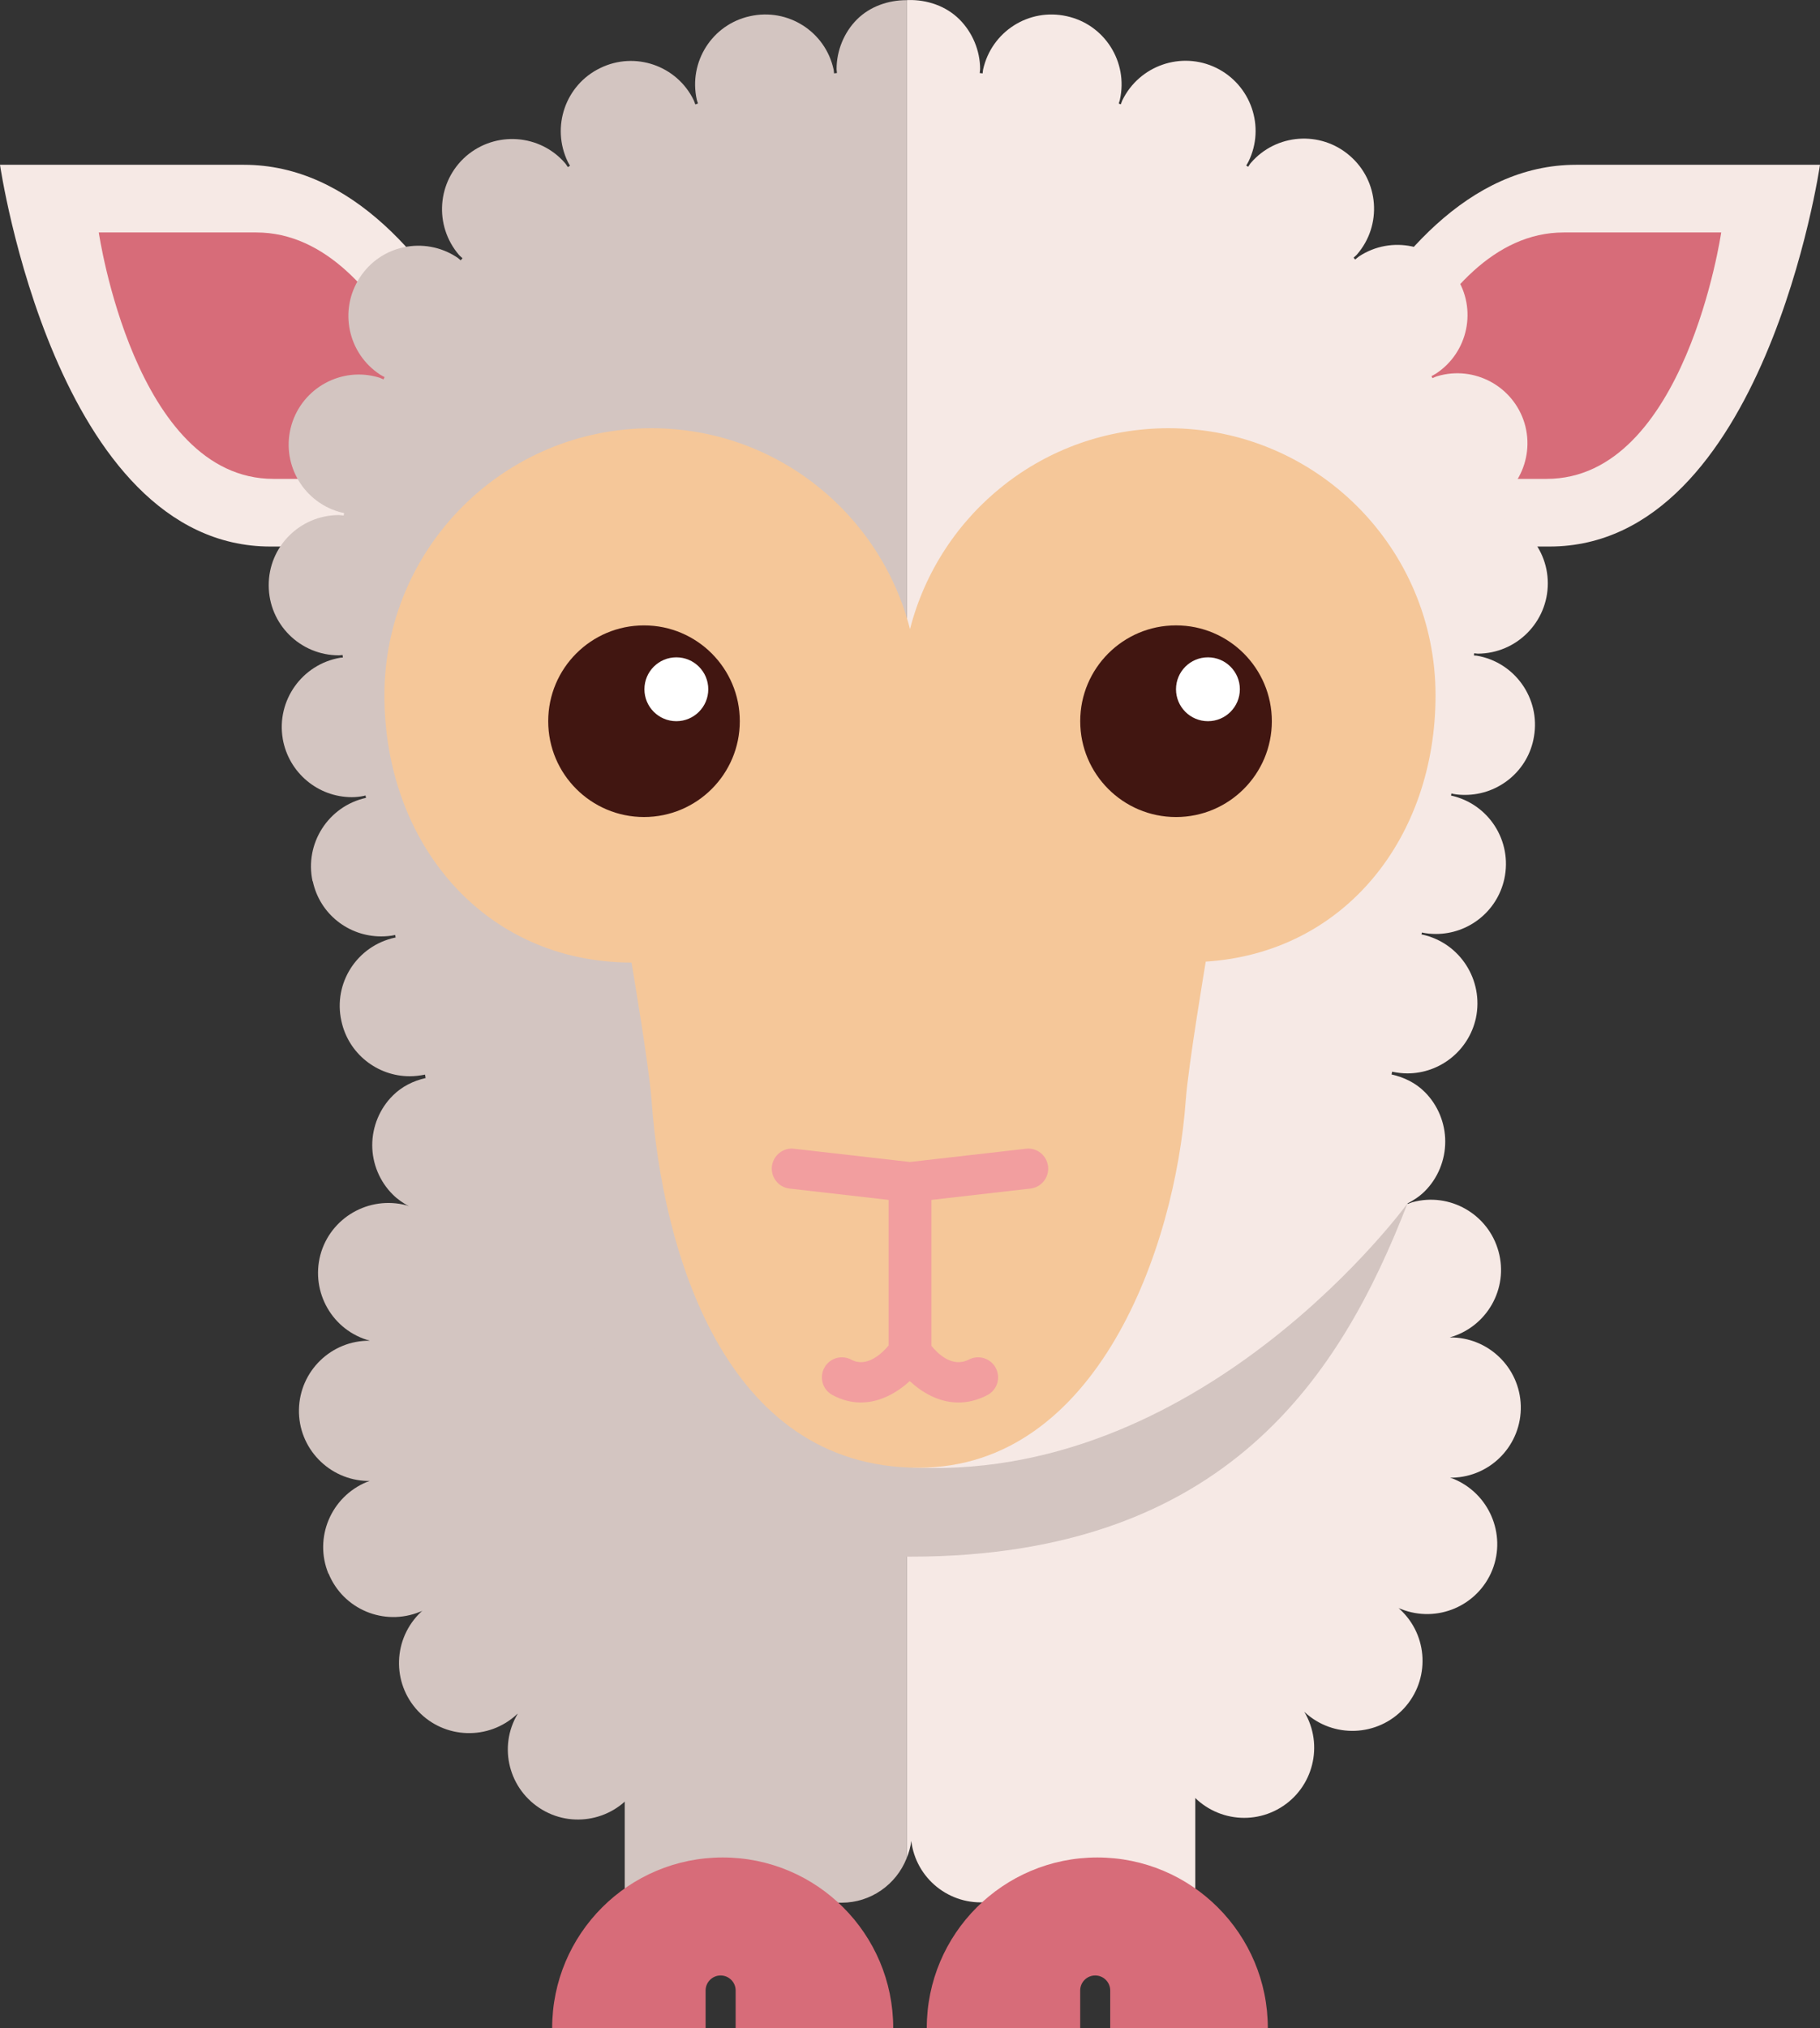 <?xml version="1.0" encoding="iso-8859-1"?>
<!-- Generator: Adobe Illustrator 17.0.0, SVG Export Plug-In . SVG Version: 6.00 Build 0)  -->
<!DOCTYPE svg PUBLIC "-//W3C//DTD SVG 1.1//EN" "http://www.w3.org/Graphics/SVG/1.1/DTD/svg11.dtd">
<svg version="1.1" id="Capa_1" xmlns="http://www.w3.org/2000/svg" xmlns:xlink="http://www.w3.org/1999/xlink" x="0px" y="0px"
	 width="100.907px" height="112.412px" viewBox="0 0 100.907 112.412" style="enable-background:new 0 0 100.907 112.412;"
	 xml:space="preserve">
<rect x="0" y="0" width="100.907" height="112.412" fill="#333333" stroke="none"/>
<g>
	<g>
		<g>
			<g>
				<g>
					<path style="fill:#F6E9E5;" d="M0,9.134c0,0,3.077,21.16,14.996,21.16s15.921,0,15.921,0s-5.475-21.16-17.393-21.16
						C1.604,9.134,0,9.134,0,9.134z"/>
				</g>
			</g>
			<g>
				<g>
					<path style="fill:#D76C79;" d="M5.477,12.885c0,0,1.988,13.659,9.684,13.659c7.694,0,10.278,0,10.278,0
						s-3.536-13.659-11.229-13.659C6.515,12.885,5.477,12.885,5.477,12.885z"/>
				</g>
			</g>
		</g>
		<g>
			<g>
				<g>
					<path style="fill:#F6E9E5;" d="M100.907,9.134c0,0-3.08,21.16-14.999,21.16c-11.921,0-15.921,0-15.921,0
						s5.475-21.16,17.395-21.16C99.298,9.134,100.907,9.134,100.907,9.134z"/>
				</g>
			</g>
			<g>
				<g>
					<path style="fill:#D76C79;" d="M95.429,12.885c0,0-1.99,13.659-9.681,13.659c-7.695,0-10.282,0-10.282,0
						s3.535-13.659,11.232-13.659C94.394,12.885,95.429,12.885,95.429,12.885z"/>
				</g>
			</g>
		</g>
	</g>
	<g>
		<g>
			<g>
				<path style="fill:#D3C5C1;" d="M47.515,1.075c-0.721,0.722-1.132,1.733-1.132,2.754c0,0.074,0.018,0.145,0.022,0.219
					c-0.054,0.006-0.108,0.013-0.162,0.019c-0.012-0.073-0.011-0.145-0.026-0.217c-0.455-2.098-2.532-3.421-4.631-2.954
					c-2.1,0.455-3.42,2.532-2.954,4.63c0.016,0.074,0.046,0.138,0.066,0.209c-0.051,0.016-0.099,0.036-0.149,0.053
					c-0.029-0.076-0.047-0.154-0.084-0.228C37.532,3.63,35.2,2.83,33.278,3.773c-1.934,0.933-2.731,3.266-1.797,5.198
					c0.037,0.075,0.082,0.142,0.122,0.214c-0.038,0.026-0.077,0.051-0.118,0.078c-0.053-0.069-0.092-0.148-0.151-0.215
					C29.938,7.427,27.48,7.25,25.85,8.649c-1.622,1.41-1.799,3.853-0.4,5.485c0.06,0.068,0.131,0.116,0.193,0.179
					c-0.033,0.037-0.066,0.079-0.1,0.117c-0.072-0.056-0.135-0.123-0.216-0.173c-1.797-1.176-4.209-0.678-5.374,1.122
					c-1.178,1.798-0.677,4.208,1.121,5.386c0.081,0.052,0.167,0.091,0.249,0.137c-0.019,0.042-0.041,0.084-0.061,0.128
					c-0.089-0.035-0.172-0.082-0.267-0.109c-2.054-0.611-4.218,0.567-4.83,2.621c-0.609,2.065,0.565,4.219,2.633,4.83
					c0.091,0.028,0.185,0.042,0.278,0.063c-0.007,0.047-0.014,0.096-0.02,0.142c-0.094-0.007-0.186-0.027-0.282-0.027
					c-2.153,0.011-3.887,1.754-3.875,3.898c0,2.143,1.741,3.876,3.886,3.876h0.013c0.066,0,0.13-0.017,0.195-0.021
					c0.004,0.049,0.011,0.096,0.016,0.144c-0.051,0.006-0.097,0.002-0.145,0.01c-2.123,0.367-3.543,2.376-3.188,4.486v0.011
					c0.332,1.889,1.966,3.232,3.83,3.232c0.213,0,0.435-0.021,0.656-0.067c0.037-0.005,0.067-0.02,0.103-0.027
					c0.009,0.044,0.017,0.089,0.028,0.132c-2.09,0.462-3.417,2.533-2.963,4.626h0.012c0.389,1.822,1.997,3.054,3.786,3.054
					c0.26,0,0.522-0.021,0.781-0.079c0.006,0.045,0.017,0.094,0.026,0.142c-0.014,0.002-0.026,0.001-0.04,0.005
					c-2.101,0.455-3.433,2.519-2.967,4.62c0.389,1.821,2.001,3.064,3.788,3.064c0.277,0,0.556-0.033,0.832-0.089
					c0.006,0,0.01-0.003,0.017-0.004c0.009,0.063,0.019,0.128,0.033,0.192c-0.679,0.154-1.318,0.469-1.814,0.966
					c-0.733,0.722-1.146,1.732-1.146,2.755c0,1.021,0.413,2.02,1.146,2.743c0.26,0.26,0.565,0.465,0.889,0.644
					c-0.05-0.015-0.095-0.041-0.146-0.056c-2.078-0.544-4.211,0.689-4.765,2.754c-0.544,2.077,0.678,4.198,2.744,4.753
					c-2.134-0.023-3.887,1.676-3.931,3.81c-0.045,2.143,1.666,3.919,3.809,3.964c0.033,0,0.064,0,0.111,0
					c-0.057,0.023-0.111,0.045-0.157,0.056c-1.987,0.822-2.942,3.086-2.132,5.075h0.011c0.812,1.988,3.078,2.932,5.066,2.122
					c0.044-0.011,0.087-0.034,0.131-0.057c-0.021,0.023-0.044,0.046-0.064,0.057c-1.565,1.476-1.645,3.93-0.178,5.496
					c1.467,1.566,3.93,1.644,5.495,0.178c0.011-0.011,0.022-0.021,0.036-0.021c-1.101,1.844-0.49,4.219,1.363,5.319
					c1.832,1.088,4.21,0.489,5.31-1.343c-0.612,2.032,0.531,4.186,2.564,4.819c2.032,0.633,4.186-0.488,4.853-2.499
					c-0.166,2.11,1.389,3.965,3.497,4.165c0.123,0.01,0.255,0.01,0.379,0.01c1.604,0,3.017-1.001,3.594-2.455V0.008
					C49.253,0.008,48.241,0.354,47.515,1.075z"/>
			</g>
		</g>
		<g>
			<g>
				<path style="fill:#F6E9E5;" d="M54.767,105.428c2.109-0.211,3.654-2.066,3.486-4.164c0.677,1.998,2.833,3.097,4.864,2.465
					c2.02-0.644,3.154-2.799,2.545-4.831c1.108,1.822,3.486,2.41,5.316,1.31c1.834-1.099,2.435-3.486,1.333-5.329
					c0.011,0.011,0.021,0.022,0.033,0.032c1.578,1.456,4.043,1.356,5.499-0.221c1.452-1.577,1.354-4.032-0.225-5.486
					c-0.022-0.022-0.043-0.044-0.077-0.066c0.056,0.021,0.1,0.032,0.145,0.054c2.001,0.789,4.254-0.177,5.055-2.175
					c0.787-1.99-0.192-4.254-2.178-5.054c-0.057-0.022-0.111-0.033-0.168-0.056c0.046,0,0.09,0,0.135,0
					c2.154-0.055,3.842-1.842,3.788-3.986c-0.058-2.131-1.822-3.82-3.944-3.787c2.066-0.578,3.275-2.711,2.71-4.764
					c-0.565-2.076-2.71-3.298-4.774-2.732c-0.093,0.025-0.172,0.068-0.26,0.1c-0.004-0.009-0.008-0.022-0.014-0.031
					c0.35-0.18,0.681-0.399,0.96-0.679c0.724-0.722,1.133-1.72,1.133-2.754c0-1.021-0.409-2.02-1.133-2.742
					c-0.502-0.505-1.152-0.822-1.842-0.974c0.004-0.032,0.013-0.062,0.017-0.094c0,0,0.004-0.023,0.014-0.062
					c0.008,0.002,0.018,0.007,0.026,0.008c0.277,0.056,0.554,0.088,0.821,0.088c1.787,0,3.396-1.244,3.797-3.066
					c0.443-2.097-0.878-4.174-2.975-4.629c-0.015-0.003-0.028-0.001-0.041-0.005c0.001-0.013,0.006-0.028,0.008-0.042
					c0.005-0.024,0.009-0.042,0.013-0.066c0.259,0.057,0.528,0.079,0.785,0.079c1.778,0,3.387-1.232,3.787-3.054
					c0.454-2.095-0.863-4.158-2.956-4.617c0.009-0.039,0.017-0.078,0.023-0.119c0.036,0.007,0.066,0.021,0.101,0.027
					c0.223,0.045,0.434,0.055,0.655,0.055c1.864,0,3.51-1.344,3.819-3.23c0.366-2.121-1.065-4.132-3.176-4.487
					c-0.049-0.009-0.102-0.003-0.152-0.01c0.004-0.041,0.01-0.082,0.011-0.123c0.071,0.004,0.138,0.021,0.209,0.021
					c2.143-0.01,3.876-1.754,3.876-3.897c0-2.143-1.743-3.887-3.887-3.876c-0.095,0-0.188,0.021-0.279,0.028
					c-0.007-0.041-0.011-0.083-0.018-0.124c0.091-0.021,0.184-0.032,0.274-0.06c2.065-0.622,3.229-2.787,2.62-4.841
					c-0.621-2.055-2.787-3.221-4.84-2.609c-0.094,0.027-0.177,0.073-0.265,0.108c-0.018-0.039-0.036-0.076-0.055-0.112
					c0.085-0.048,0.169-0.087,0.251-0.141c1.788-1.177,2.288-3.587,1.11-5.375c-1.177-1.798-3.586-2.299-5.375-1.122
					c-0.078,0.052-0.142,0.12-0.216,0.176c-0.03-0.035-0.06-0.071-0.088-0.104c0.062-0.065,0.136-0.112,0.193-0.182
					c1.399-1.622,1.221-4.075-0.411-5.474c-1.62-1.4-4.075-1.222-5.475,0.399c-0.062,0.068-0.1,0.147-0.153,0.219
					c-0.035-0.023-0.069-0.047-0.107-0.07c0.041-0.073,0.09-0.14,0.125-0.217c0.945-1.931,0.135-4.252-1.787-5.196
					c-1.933-0.943-4.265-0.132-5.207,1.799c-0.034,0.072-0.053,0.147-0.083,0.22c-0.04-0.013-0.078-0.028-0.116-0.041
					c0.018-0.072,0.049-0.139,0.064-0.213c0.468-2.099-0.854-4.175-2.951-4.63c-2.1-0.467-4.165,0.856-4.633,2.954
					c-0.015,0.073-0.014,0.145-0.026,0.217c-0.055-0.006-0.109-0.013-0.163-0.018c0.004-0.074,0.023-0.147,0.023-0.22
					c0-1.022-0.423-2.032-1.145-2.754c-0.745-0.744-1.796-1.098-2.839-1.074C50.328,0,50.296,0.008,50.266,0.008v102.997
					c0.122-0.306,0.219-0.624,0.258-0.965C50.779,104.129,52.655,105.638,54.767,105.428z"/>
			</g>
		</g>
	</g>
	<g>
		<g>
			<g>
				<rect x="34.638" y="92.58" style="fill:#D3C5C1;" width="10.861" height="14.978"/>
			</g>
		</g>
		<g>
			<g>
				<rect x="55.406" y="92.58" style="fill:#F6E9E5;" width="10.864" height="14.978"/>
			</g>
		</g>
		<g>
			<g>
				<g>
					<path style="fill:#D76C79;" d="M39.953,109.499c0.461,0,0.834,0.373,0.834,0.833v2.081h8.736c0-5.222-4.233-9.455-9.454-9.455
						c-5.22,0-9.455,4.232-9.455,9.455h8.507v-2.081C39.121,109.872,39.495,109.499,39.953,109.499z"/>
				</g>
			</g>
		</g>
		<g>
			<g>
				<g>
					<path style="fill:#D76C79;" d="M60.722,109.499c0.461,0,0.832,0.373,0.832,0.833v2.081h8.738c0-5.222-4.235-9.455-9.455-9.455
						c-5.22,0-9.454,4.232-9.454,9.455h8.506v-2.081C59.889,109.872,60.262,109.499,60.722,109.499z"/>
				</g>
			</g>
		</g>
	</g>
	<g>
		<g>
			<g>
				<path style="fill:#D3C5C1;" d="M50.454,86.285c17.585,0,23.917-10.131,27.582-19.579c0,0-11.065,15.232-27.103,14.649
					c-13.604-0.495-28.403-14.551-28.403-14.551C26.195,76.254,36.843,86.285,50.454,86.285z"/>
			</g>
		</g>
	</g>
	<g>
		<g>
			<g>
				<path style="fill:#F5C799;" d="M79.591,38.543c0-8.178-6.627-14.807-14.807-14.807c-6.908,0-12.693,4.735-14.33,11.135
					c-1.636-6.4-7.424-11.135-14.329-11.135c-8.18,0-14.812,6.628-14.812,14.807c0,8.179,5.522,14.809,13.7,14.809
					c0,0,0.973,5.716,1.112,7.642c0.59,8.158,3.944,20.361,14.808,20.361c9.904,0,14.222-12.203,14.808-20.361
					c0.141-1.938,1.11-7.692,1.11-7.692C74.581,52.809,79.591,46.399,79.591,38.543z"/>
			</g>
		</g>
		<g>
			<g>
				<g>
					<g>
						<circle style="fill:#411611;" cx="35.706" cy="39.976" r="5.311"/>
					</g>
				</g>
			</g>
			<g>
				<g>
					<g>
						<circle style="fill:#411611;" cx="65.203" cy="39.976" r="5.312"/>
					</g>
				</g>
			</g>
			<g>
				<g>
					<circle style="fill:#FFFFFF;" cx="37.499" cy="38.205" r="1.77"/>
				</g>
			</g>
			<g>
				<g>
					<circle style="fill:#FFFFFF;" cx="66.972" cy="38.205" r="1.77"/>
				</g>
			</g>
		</g>
	</g>
	<g>
		<g>
			<path style="fill:#F29E9F;" d="M56.876,63.674l-6.425,0.734l-6.423-0.734c-0.601-0.077-1.161,0.368-1.231,0.978
				c-0.068,0.609,0.37,1.159,0.976,1.229l5.495,0.629v8.072c-0.364,0.432-1.208,1.245-2.064,0.786
				c-0.543-0.292-1.215-0.088-1.503,0.452c-0.29,0.54-0.089,1.214,0.451,1.504c0.544,0.292,1.076,0.415,1.578,0.415
				c1.073,0,2.02-0.557,2.71-1.186c0.68,0.632,1.618,1.187,2.703,1.187c0.504,0,1.04-0.12,1.596-0.409
				c0.545-0.281,0.757-0.952,0.475-1.496c-0.279-0.545-0.952-0.757-1.496-0.475c-0.917,0.471-1.728-0.329-2.078-0.763v-8.087
				l5.49-0.629c0.611-0.07,1.046-0.619,0.978-1.229C58.037,64.04,57.485,63.595,56.876,63.674z"/>
		</g>
	</g>
</g>
</svg>
